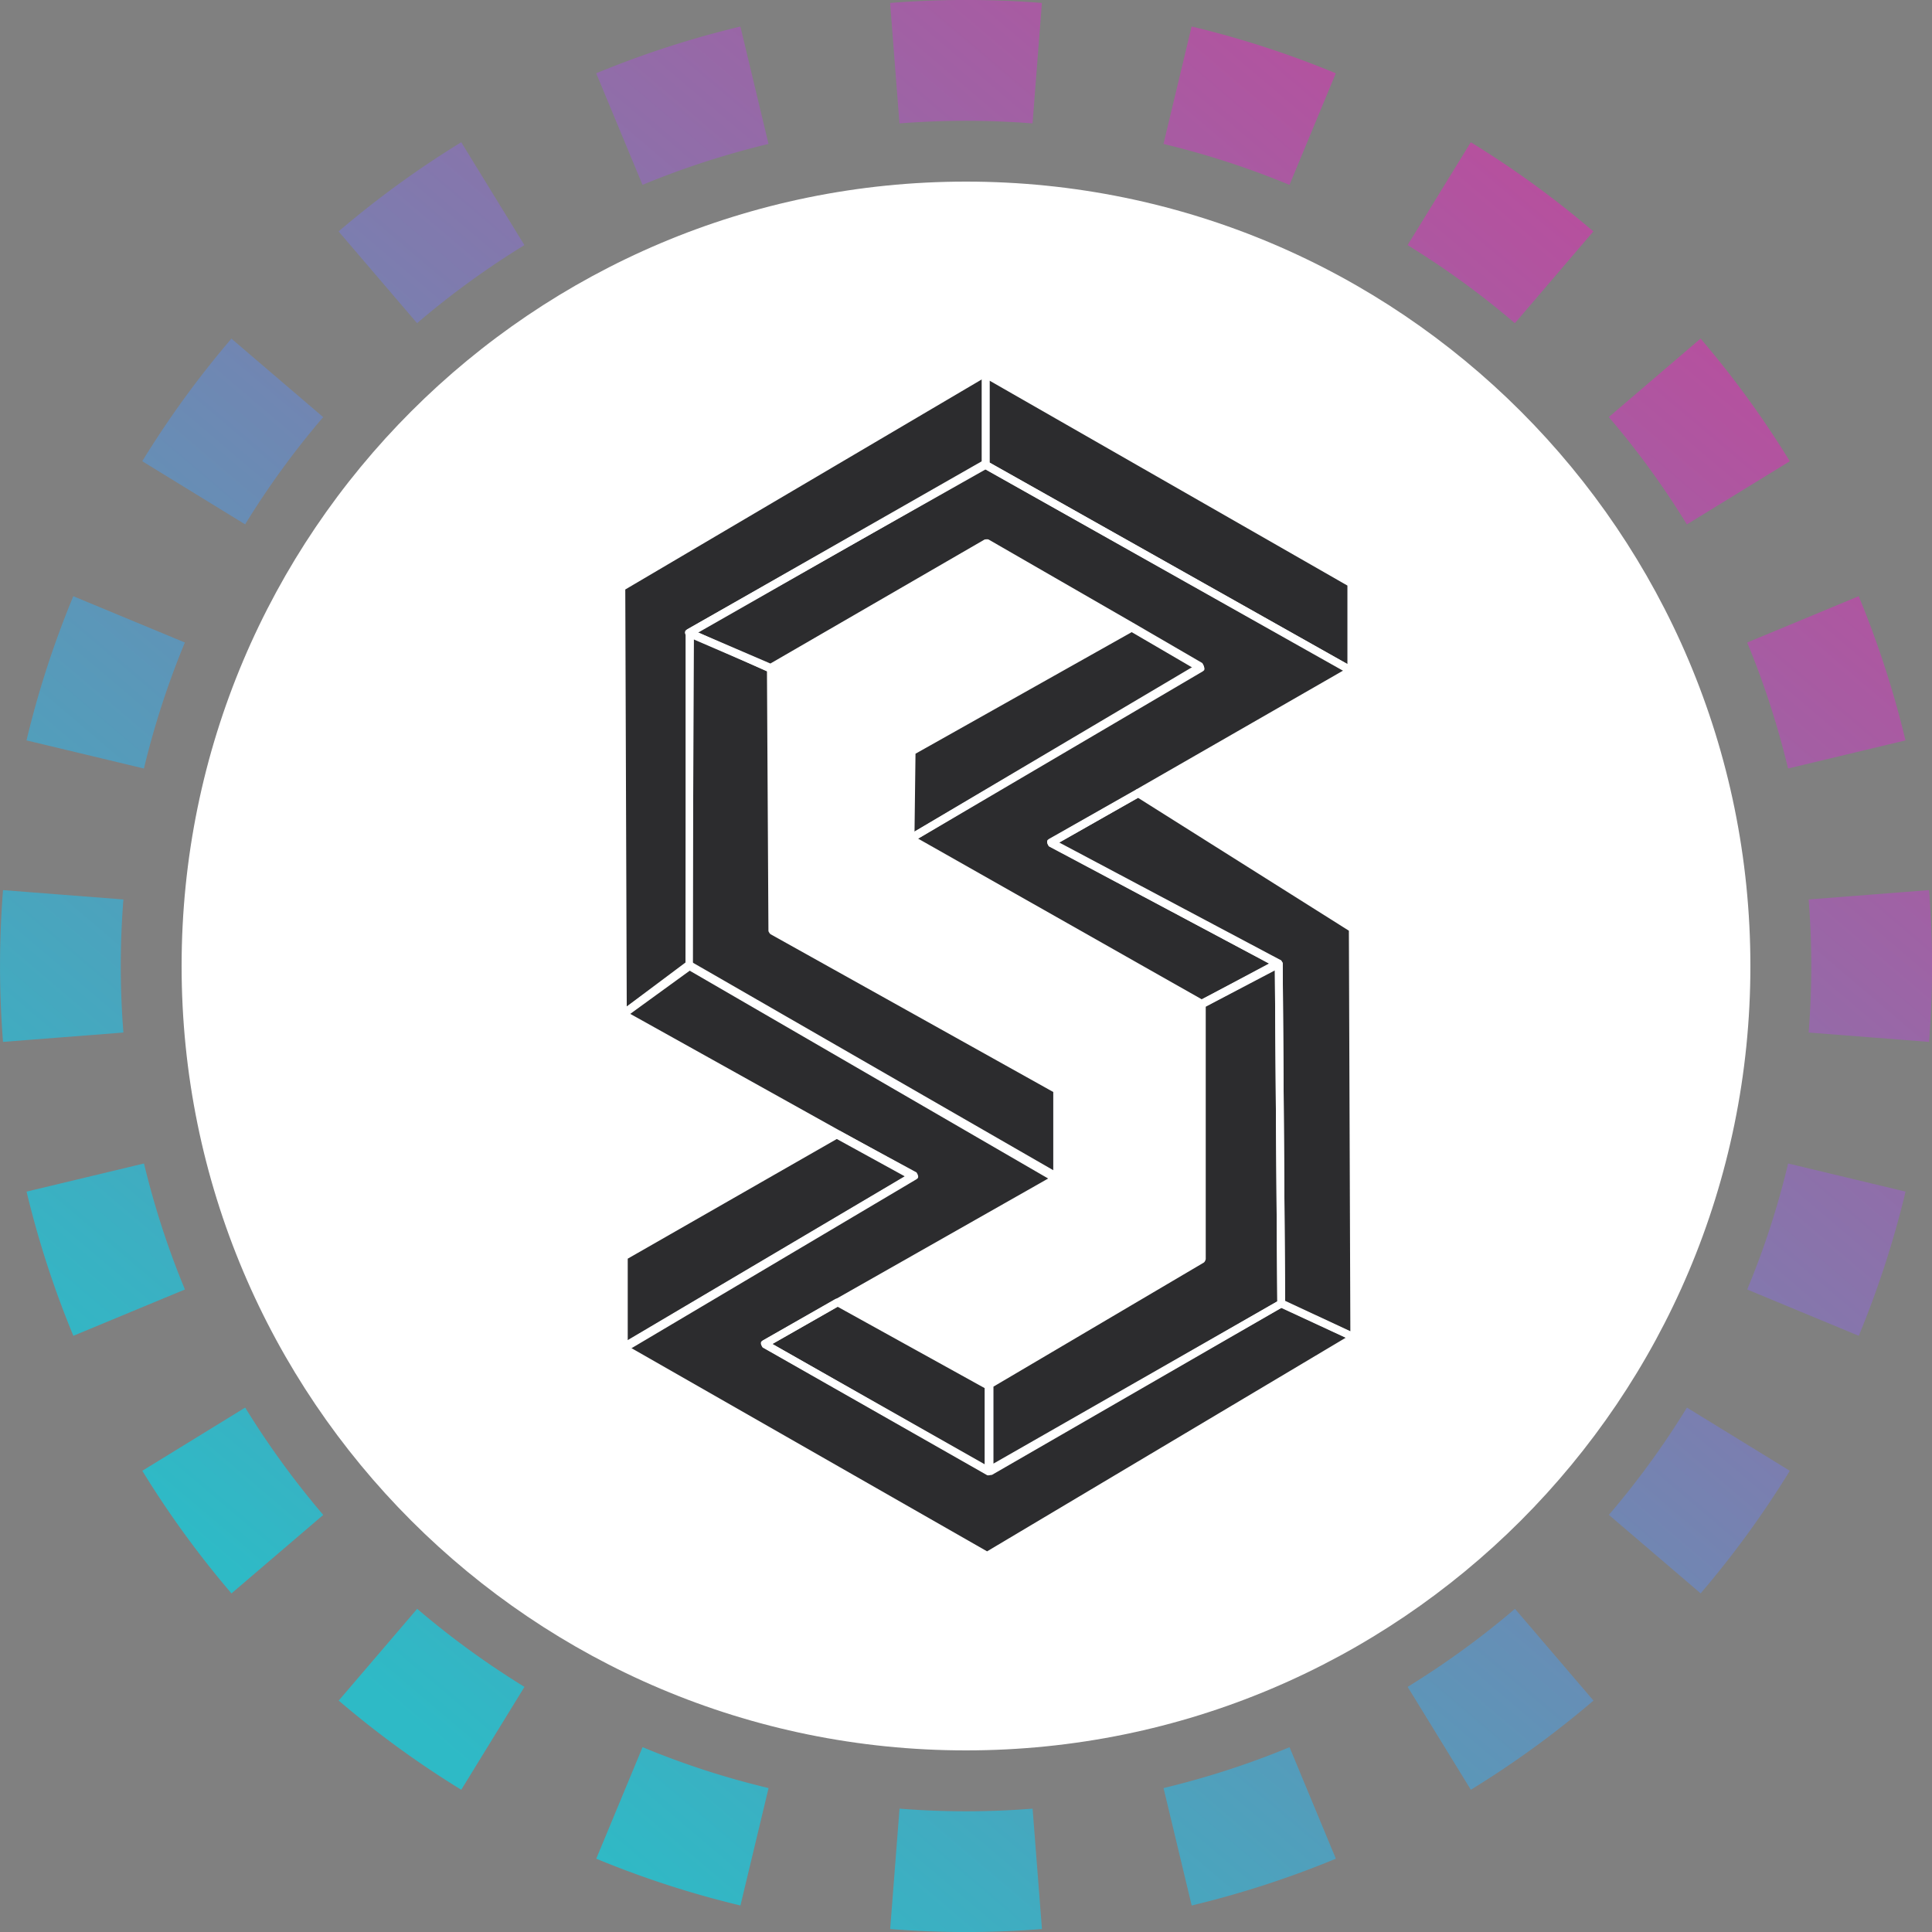 <svg xmlns="http://www.w3.org/2000/svg" width="32" height="32" fill="none" viewBox="0 0 32 32"><rect x="0" y="0" width="32" height="32" fill="#808080" stroke="none"/><path fill="url(#fygd2__paint0_linear_42_5)" fill-rule="evenodd" d="m31.951 17.257-1.994-.155a14 14 0 0 0 0-2.204l1.994-.155a16 16 0 0 1 0 2.514m-.39-4.994-1.945.466q-.26-1.08-.677-2.087l1.847-.767q.478 1.154.775 2.388M29.644 7.64 27.94 8.686a14 14 0 0 0-1.293-1.778l1.52-1.3a16 16 0 0 1 1.477 2.031m-3.253-3.806-1.3 1.52a14 14 0 0 0-1.777-1.293l1.047-1.704q1.076.661 2.03 1.477m-4.266-2.619-.767 1.848a14 14 0 0 0-2.087-.678l.466-1.945c.822.196 1.62.457 2.388.775M17.257.05l-.155 1.994a14 14 0 0 0-2.204 0L14.743.049a16 16 0 0 1 2.514 0m-4.994.39.466 1.945q-1.08.26-2.087.678l-.767-1.848A16 16 0 0 1 12.263.44M7.64 2.356 8.686 4.06a14 14 0 0 0-1.778 1.293l-1.3-1.52A16 16 0 0 1 7.64 2.356M3.833 5.609l1.52 1.3A14 14 0 0 0 4.06 8.685L2.356 7.639q.661-1.076 1.477-2.03M1.214 9.875l1.848.767a14 14 0 0 0-.678 2.087l-1.945-.466c.196-.822.457-1.62.775-2.388M.05 14.743a16 16 0 0 0 0 2.514l1.994-.155a14 14 0 0 1 0-2.204zm.39 4.994 1.945-.466q.26 1.08.678 2.087l-1.848.767a16 16 0 0 1-.775-2.388m1.917 4.624 1.704-1.047q.579.941 1.293 1.778l-1.52 1.3a16 16 0 0 1-1.477-2.031m3.253 3.806 1.3-1.52q.835.714 1.777 1.293l-1.047 1.704a16 16 0 0 1-2.03-1.477m4.266 2.619.767-1.848q1.007.42 2.087.678l-.466 1.945a16 16 0 0 1-2.388-.775m4.868 1.165.155-1.994a14 14 0 0 0 2.204 0l.155 1.994a16 16 0 0 1-2.514 0m4.994-.39-.466-1.945q1.08-.26 2.087-.677l.767 1.847a16 16 0 0 1-2.388.775m4.624-1.917-1.047-1.704q.941-.579 1.778-1.293l1.3 1.52a16 16 0 0 1-2.031 1.477m3.806-3.253-1.52-1.3a14 14 0 0 0 1.293-1.777l1.704 1.047q-.661 1.076-1.477 2.03m2.619-4.266-1.848-.767q.42-1.007.678-2.087l1.945.466a16 16 0 0 1-.775 2.388" clip-rule="evenodd"/><g clip-path="url(#fygd2__circleClip)"><g style="transform:scale(.812);transform-origin:50% 50%"><g clip-path="url(#fygd2__clip0_298_275)"><path fill="#fff" d="M32 16c0-8.84-7.16-16-16-16S0 7.16 0 16s7.16 16 16 16 16-7.16 16-16"/><path fill="#2C2C2E" d="M16.48 26.28v-1.75l4.33-2.55v-5.21l1.57-.82.05 6.93z"/><path fill="#2C2C2E" d="m17.73 13.48 1.78-1.01 4.38 2.76.03 8.34-1.49-.69-.05-6.93zM16.4 3.92l7.46 4.28v1.78l-7.46-4.2zM8.99 16.99l-.03-8.71L16.4 3.9v1.86l-6.05 3.45v6.8L9 16.99z"/><path fill="#2C2C2E" d="M13.38 19.43 9 16.99l1.35-1.01 7.52 4.33-4.49 2.55-1.49.85 4.59 2.6 5.95-3.43 1.49.69-7.49 4.46-7.44-4.25 5.92-3.51-1.54-.85zM10.35 9.21l6.05-3.43 7.46 4.2-4.36 2.5-1.78 1.01 4.62 2.47-1.54.82-5.95-3.37 5.92-3.51-1.41-.82-2.95-1.7L12 9.93l-1.67-.72z"/><path fill="#2C2C2E" d="m11.89 23.71 1.49-.85 3.08 1.7v1.75zm-2.87.08v-1.86l4.36-2.5 1.57.85-5.92 3.51zm5.84-10.39.03-1.78 4.49-2.52 1.41.82-5.92 3.48zM10.35 16l.03-6.8 1.65.74.03 5.34 5.82 3.24v1.83l-7.52-4.36z"/><path fill="#fff" fill-rule="evenodd" d="M22.42 15.88s.04.04.04.07l.05 6.93s-.02.06-.04.07l-5.95 3.4s-.09 0-.11-.03c0-.01-.01-.03-.01-.04v-1.75s.01-.05.04-.07l4.29-2.53v-5.16s.02-.06.04-.07l1.57-.82s.05-.01.08 0m-1.53.94v5.16s-.01.05-.04.07l-4.29 2.53v1.57l5.79-3.31-.05-6.75-1.41.74z" clip-rule="evenodd"/><path fill="#fff" fill-rule="evenodd" d="M19.47 12.4s.06-.01.08 0l4.38 2.76s.04.04.04.07l.03 8.34s-.04.08-.08.08h-.03l-1.49-.69s-.05-.04-.05-.07l-.05-6.88-4.61-2.45s-.05-.07-.03-.11c0-.01.02-.02.03-.03l1.78-1.01zm-1.57 1.08 4.52 2.4s.04.04.04.07l.05 6.88 1.33.62-.03-8.17-4.3-2.71zm-1.54-9.63s.05-.01.08 0l7.46 4.28s.04.04.04.07v1.78s-.04.08-.08.08c-.01 0-.03 0-.04-.01l-7.46-4.2s-.04-.04-.04-.07V3.92s.02-.05.04-.07m.12.21v1.67l7.3 4.11v-1.6z" clip-rule="evenodd"/><path fill="#fff" fill-rule="evenodd" d="M16.44 3.83s.04.04.04.07v1.86s-.02.06-.04.07l-6.01 3.43v6.75s-.01.05-.03.06l-1.35.98s-.09.02-.11-.02c0-.01-.02-.03-.02-.05l-.03-8.71s.01-.05.04-.07l7.44-4.38s.06-.01.08 0zM9.05 8.32l.03 8.51 1.2-.87V9.2s.02-.06.04-.07l6.01-3.43V4.03z" clip-rule="evenodd"/><path fill="#fff" fill-rule="evenodd" d="M10.3 15.91s.06-.02.09 0l7.52 4.33s.05.07.03.11c0 .01-.02.02-.03.03l-4.49 2.55-1.37.78 4.43 2.51 5.91-3.4s.05-.01.07 0l1.49.69s.06.07.04.11c0 .01-.02.03-.03.03l-7.49 4.46s-.06.02-.08 0l-7.44-4.25s-.05-.07-.03-.11c0-.01.02-.02.03-.03l5.8-3.43-1.42-.78-4.38-2.44c-.04-.02-.05-.07-.03-.11 0-.01.01-.02.02-.03l1.35-1.01zm.05.16-1.21.9 4.27 2.38 1.54.85c.04.02.05.07.03.11 0 .01-.02.02-.03.03l-5.8 3.44 7.28 4.16 7.32-4.36-1.31-.61-5.91 3.41s-.05.01-.08 0l-4.59-2.6s-.05-.07-.03-.11c0-.01.02-.02.03-.03l1.49-.85 4.37-2.48-7.35-4.23zm6.01-10.36s.05-.01.08 0l7.46 4.2s.05.07.03.11c0 .01-.02.02-.03.03l-4.36 2.5-1.65.94 4.49 2.4s.05.07.03.11c0 .01-.02.03-.03.03l-1.54.82s-.05.01-.08 0l-5.95-3.37s-.05-.07-.03-.11c0-.01.02-.02.03-.03l5.81-3.44-1.29-.75-2.91-1.68L12.05 10s-.05.01-.07 0l-1.67-.72s-.06-.06-.04-.1c0-.02.02-.03.03-.04l6.05-3.43zm.04.16-5.88 3.32 1.49.64 4.37-2.53s.06-.01.08 0L19.41 9l1.41.82s.05.07.03.11c0 .01-.02.02-.03.03l-5.8 3.44 5.79 3.28 1.37-.73-4.49-2.4s-.05-.07-.03-.11c0-.01.02-.02.03-.03l1.78-1.01 4.23-2.43z" clip-rule="evenodd"/><path fill="#fff" fill-rule="evenodd" d="M13.34 22.79s.05-.01.08 0l3.08 1.7s.04.04.04.07v1.75s-.04.08-.08.08c-.01 0-.03 0-.04-.01l-4.57-2.6s-.05-.07-.03-.11c0-.01.02-.02.03-.03zm.04.16-1.33.76 4.33 2.47v-1.57zm-.04-3.59s.05-.01.08 0l1.57.85s.05.07.03.11c0 .01-.02.02-.03.03l-5.92 3.51s-.09 0-.11-.03c0-.01-.01-.03-.01-.04v-1.86s.02-.06.04-.07l4.36-2.5zm.04.16L9.1 21.97v1.67l5.68-3.36zm5.96-10.49s.06-.01.08 0l1.41.82s.05.07.03.11c0 .01-.02.02-.03.03l-5.92 3.48s-.09.01-.11-.03c0-.01-.01-.03-.01-.04l.03-1.78s.02-.05.04-.07l4.49-2.52zm-4.37 2.64-.02 1.59 5.68-3.34-1.25-.73zm-4.64-2.53s.05-.02.08 0l1.65.74s.05.04.05.07l.03 5.29 5.78 3.22s.04.04.04.07v1.83s-.04.08-.08.08c-.01 0-.03 0-.04-.01l-7.52-4.36s-.04-.04-.04-.07l.03-6.8s.01-.05.04-.07zm.12.19-.03 6.63 7.36 4.26v-1.65l-5.77-3.22s-.04-.04-.04-.07l-.03-5.29-1.49-.67z" clip-rule="evenodd"/></g><defs><clipPath id="fygd2__clip0_298_275"><path fill="#fff" d="M0 0h32v32H0z"/></clipPath></defs></g></g><defs><linearGradient id="fygd2__paint0_linear_42_5" x1="26.976" x2="6.592" y1="4.32" y2="28.352" gradientUnits="userSpaceOnUse"><stop stop-color="#B6509E"/><stop offset="1" stop-color="#2EBAC6"/></linearGradient><clipPath id="fygd2__circleClip"><circle cx="16" cy="16" r="13"/></clipPath></defs></svg>